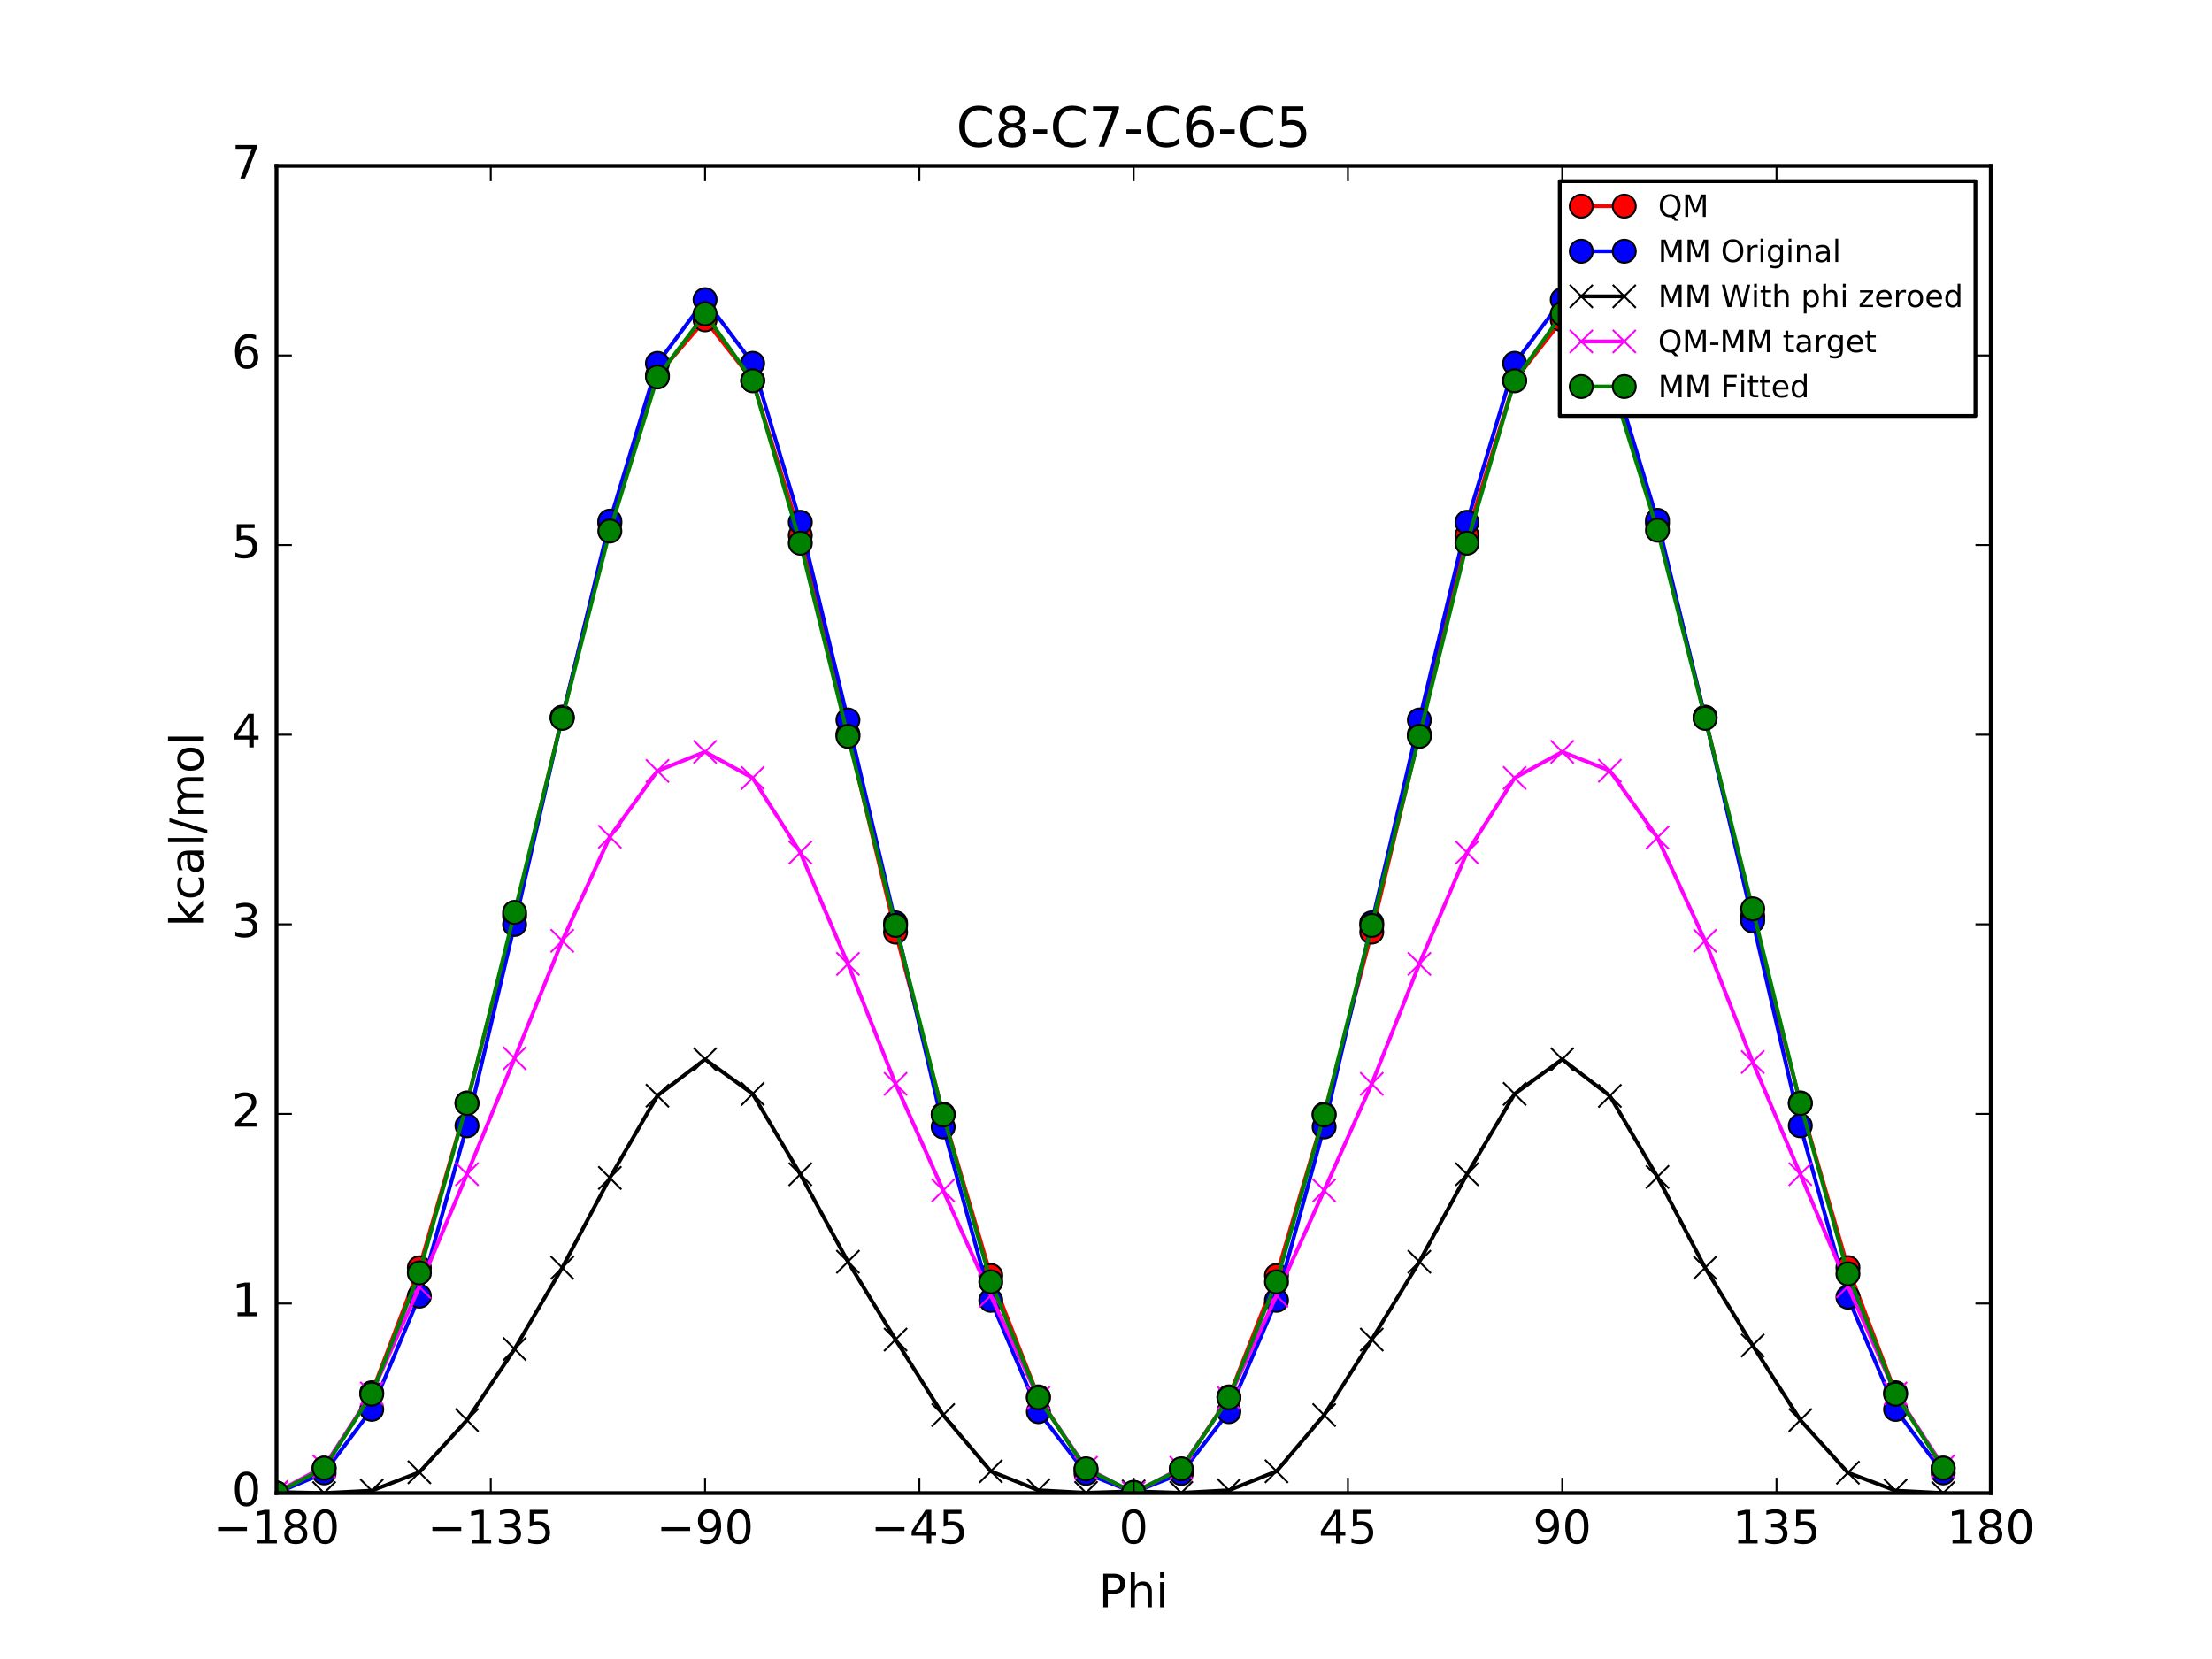 <?xml version="1.0" encoding="utf-8" standalone="no"?>
<!DOCTYPE svg PUBLIC "-//W3C//DTD SVG 1.1//EN"
  "http://www.w3.org/Graphics/SVG/1.1/DTD/svg11.dtd">
<!-- Created with matplotlib (http://matplotlib.org/) -->
<svg height="432pt" version="1.1" viewBox="0 0 576 432" width="576pt" xmlns="http://www.w3.org/2000/svg" xmlns:xlink="http://www.w3.org/1999/xlink">
 <defs>
  <style type="text/css">
*{stroke-linecap:butt;stroke-linejoin:round;stroke-miterlimit:100000;}
  </style>
 </defs>
 <g id="figure_1">
  <g id="patch_1">
   <path d="M 0 432 
L 576 432 
L 576 0 
L 0 0 
z
" style="fill:#ffffff;"/>
  </g>
  <g id="axes_1">
   <g id="patch_2">
    <path d="M 72 388.8 
L 518.4 388.8 
L 518.4 43.2 
L 72 43.2 
z
" style="fill:#ffffff;"/>
   </g>
   <g id="line2d_1">
    <path clip-path="url(#p4f58429d43)" d="M 72 388.796 
L 84.4 382.308 
L 96.8 362.665 
L 109.2 330.13 
L 121.6 287.195 
L 134 238.532 
L 146.4 186.75 
L 158.8 136.267 
L 171.2 97.709 
L 183.6 83.282 
L 196 99.068 
L 208.4 139.419 
L 220.8 191.195 
L 233.2 242.711 
L 245.6 290.12 
L 258 332.141 
L 270.4 363.743 
L 282.8 382.608 
L 295.2 388.8 
L 307.6 382.608 
L 320 363.743 
L 332.4 332.141 
L 344.8 290.12 
L 357.2 242.711 
L 369.6 191.195 
L 382 139.419 
L 394.4 99.068 
L 406.8 83.282 
L 419.2 97.711 
L 431.6 136.242 
L 444 186.75 
L 456.4 238.551 
L 468.8 287.195 
L 481.2 330.084 
L 493.6 362.663 
L 506 382.308 
" style="fill:none;stroke:#ff0000;stroke-linecap:square;"/>
    <defs>
     <path d="M 0 3 
C 0.796 3 1.559 2.684 2.121 2.121 
C 2.684 1.559 3 0.796 3 0 
C 3 -0.796 2.684 -1.559 2.121 -2.121 
C 1.559 -2.684 0.796 -3 0 -3 
C -0.796 -3 -1.559 -2.684 -2.121 -2.121 
C -2.684 -1.559 -3 -0.796 -3 0 
C -3 0.796 -2.684 1.559 -2.121 2.121 
C -1.559 2.684 -0.796 3 0 3 
z
" id="maf9ee5c7f4" style="stroke:#000000;stroke-width:0.5;"/>
    </defs>
    <g clip-path="url(#p4f58429d43)">
     <use style="fill:#ff0000;stroke:#000000;stroke-width:0.5;" x="72" xlink:href="#maf9ee5c7f4" y="388.796"/>
     <use style="fill:#ff0000;stroke:#000000;stroke-width:0.5;" x="84.4" xlink:href="#maf9ee5c7f4" y="382.308"/>
     <use style="fill:#ff0000;stroke:#000000;stroke-width:0.5;" x="96.8" xlink:href="#maf9ee5c7f4" y="362.665"/>
     <use style="fill:#ff0000;stroke:#000000;stroke-width:0.5;" x="109.2" xlink:href="#maf9ee5c7f4" y="330.13"/>
     <use style="fill:#ff0000;stroke:#000000;stroke-width:0.5;" x="121.6" xlink:href="#maf9ee5c7f4" y="287.195"/>
     <use style="fill:#ff0000;stroke:#000000;stroke-width:0.5;" x="134" xlink:href="#maf9ee5c7f4" y="238.532"/>
     <use style="fill:#ff0000;stroke:#000000;stroke-width:0.5;" x="146.4" xlink:href="#maf9ee5c7f4" y="186.75"/>
     <use style="fill:#ff0000;stroke:#000000;stroke-width:0.5;" x="158.8" xlink:href="#maf9ee5c7f4" y="136.267"/>
     <use style="fill:#ff0000;stroke:#000000;stroke-width:0.5;" x="171.2" xlink:href="#maf9ee5c7f4" y="97.709"/>
     <use style="fill:#ff0000;stroke:#000000;stroke-width:0.5;" x="183.6" xlink:href="#maf9ee5c7f4" y="83.282"/>
     <use style="fill:#ff0000;stroke:#000000;stroke-width:0.5;" x="196" xlink:href="#maf9ee5c7f4" y="99.068"/>
     <use style="fill:#ff0000;stroke:#000000;stroke-width:0.5;" x="208.4" xlink:href="#maf9ee5c7f4" y="139.419"/>
     <use style="fill:#ff0000;stroke:#000000;stroke-width:0.5;" x="220.8" xlink:href="#maf9ee5c7f4" y="191.195"/>
     <use style="fill:#ff0000;stroke:#000000;stroke-width:0.5;" x="233.2" xlink:href="#maf9ee5c7f4" y="242.711"/>
     <use style="fill:#ff0000;stroke:#000000;stroke-width:0.5;" x="245.6" xlink:href="#maf9ee5c7f4" y="290.12"/>
     <use style="fill:#ff0000;stroke:#000000;stroke-width:0.5;" x="258" xlink:href="#maf9ee5c7f4" y="332.141"/>
     <use style="fill:#ff0000;stroke:#000000;stroke-width:0.5;" x="270.4" xlink:href="#maf9ee5c7f4" y="363.743"/>
     <use style="fill:#ff0000;stroke:#000000;stroke-width:0.5;" x="282.8" xlink:href="#maf9ee5c7f4" y="382.608"/>
     <use style="fill:#ff0000;stroke:#000000;stroke-width:0.5;" x="295.2" xlink:href="#maf9ee5c7f4" y="388.8"/>
     <use style="fill:#ff0000;stroke:#000000;stroke-width:0.5;" x="307.6" xlink:href="#maf9ee5c7f4" y="382.608"/>
     <use style="fill:#ff0000;stroke:#000000;stroke-width:0.5;" x="320" xlink:href="#maf9ee5c7f4" y="363.743"/>
     <use style="fill:#ff0000;stroke:#000000;stroke-width:0.5;" x="332.4" xlink:href="#maf9ee5c7f4" y="332.141"/>
     <use style="fill:#ff0000;stroke:#000000;stroke-width:0.5;" x="344.8" xlink:href="#maf9ee5c7f4" y="290.12"/>
     <use style="fill:#ff0000;stroke:#000000;stroke-width:0.5;" x="357.2" xlink:href="#maf9ee5c7f4" y="242.711"/>
     <use style="fill:#ff0000;stroke:#000000;stroke-width:0.5;" x="369.6" xlink:href="#maf9ee5c7f4" y="191.195"/>
     <use style="fill:#ff0000;stroke:#000000;stroke-width:0.5;" x="382" xlink:href="#maf9ee5c7f4" y="139.419"/>
     <use style="fill:#ff0000;stroke:#000000;stroke-width:0.5;" x="394.4" xlink:href="#maf9ee5c7f4" y="99.068"/>
     <use style="fill:#ff0000;stroke:#000000;stroke-width:0.5;" x="406.8" xlink:href="#maf9ee5c7f4" y="83.282"/>
     <use style="fill:#ff0000;stroke:#000000;stroke-width:0.5;" x="419.2" xlink:href="#maf9ee5c7f4" y="97.711"/>
     <use style="fill:#ff0000;stroke:#000000;stroke-width:0.5;" x="431.6" xlink:href="#maf9ee5c7f4" y="136.242"/>
     <use style="fill:#ff0000;stroke:#000000;stroke-width:0.5;" x="444" xlink:href="#maf9ee5c7f4" y="186.75"/>
     <use style="fill:#ff0000;stroke:#000000;stroke-width:0.5;" x="456.4" xlink:href="#maf9ee5c7f4" y="238.551"/>
     <use style="fill:#ff0000;stroke:#000000;stroke-width:0.5;" x="468.8" xlink:href="#maf9ee5c7f4" y="287.195"/>
     <use style="fill:#ff0000;stroke:#000000;stroke-width:0.5;" x="481.2" xlink:href="#maf9ee5c7f4" y="330.084"/>
     <use style="fill:#ff0000;stroke:#000000;stroke-width:0.5;" x="493.6" xlink:href="#maf9ee5c7f4" y="362.663"/>
     <use style="fill:#ff0000;stroke:#000000;stroke-width:0.5;" x="506" xlink:href="#maf9ee5c7f4" y="382.308"/>
    </g>
   </g>
   <g id="line2d_2">
    <path clip-path="url(#p4f58429d43)" d="M 72 388.8 
L 84.4 383.546 
L 96.8 366.988 
L 109.2 337.512 
L 121.6 293.142 
L 134 240.726 
L 146.4 186.816 
L 158.8 135.695 
L 171.2 94.625 
L 183.6 78.031 
L 196 94.611 
L 208.4 135.993 
L 220.8 187.49 
L 233.2 240.317 
L 245.6 293.445 
L 258 338.6 
L 270.4 367.593 
L 282.8 383.676 
L 295.2 388.611 
L 307.6 383.676 
L 320 367.594 
L 332.4 338.601 
L 344.8 293.444 
L 357.2 240.317 
L 369.6 187.49 
L 382 135.992 
L 394.4 94.611 
L 406.8 78.031 
L 419.2 94.736 
L 431.6 135.488 
L 444 186.817 
L 456.4 239.803 
L 468.8 293.143 
L 481.2 337.775 
L 493.6 367.006 
L 506 383.547 
" style="fill:none;stroke:#0000ff;stroke-linecap:square;"/>
    <defs>
     <path d="M 0 3 
C 0.796 3 1.559 2.684 2.121 2.121 
C 2.684 1.559 3 0.796 3 0 
C 3 -0.796 2.684 -1.559 2.121 -2.121 
C 1.559 -2.684 0.796 -3 0 -3 
C -0.796 -3 -1.559 -2.684 -2.121 -2.121 
C -2.684 -1.559 -3 -0.796 -3 0 
C -3 0.796 -2.684 1.559 -2.121 2.121 
C -1.559 2.684 -0.796 3 0 3 
z
" id="m5af848d699" style="stroke:#000000;stroke-width:0.5;"/>
    </defs>
    <g clip-path="url(#p4f58429d43)">
     <use style="fill:#0000ff;stroke:#000000;stroke-width:0.5;" x="72" xlink:href="#m5af848d699" y="388.8"/>
     <use style="fill:#0000ff;stroke:#000000;stroke-width:0.5;" x="84.4" xlink:href="#m5af848d699" y="383.546"/>
     <use style="fill:#0000ff;stroke:#000000;stroke-width:0.5;" x="96.8" xlink:href="#m5af848d699" y="366.988"/>
     <use style="fill:#0000ff;stroke:#000000;stroke-width:0.5;" x="109.2" xlink:href="#m5af848d699" y="337.512"/>
     <use style="fill:#0000ff;stroke:#000000;stroke-width:0.5;" x="121.6" xlink:href="#m5af848d699" y="293.142"/>
     <use style="fill:#0000ff;stroke:#000000;stroke-width:0.5;" x="134" xlink:href="#m5af848d699" y="240.726"/>
     <use style="fill:#0000ff;stroke:#000000;stroke-width:0.5;" x="146.4" xlink:href="#m5af848d699" y="186.816"/>
     <use style="fill:#0000ff;stroke:#000000;stroke-width:0.5;" x="158.8" xlink:href="#m5af848d699" y="135.695"/>
     <use style="fill:#0000ff;stroke:#000000;stroke-width:0.5;" x="171.2" xlink:href="#m5af848d699" y="94.625"/>
     <use style="fill:#0000ff;stroke:#000000;stroke-width:0.5;" x="183.6" xlink:href="#m5af848d699" y="78.031"/>
     <use style="fill:#0000ff;stroke:#000000;stroke-width:0.5;" x="196" xlink:href="#m5af848d699" y="94.611"/>
     <use style="fill:#0000ff;stroke:#000000;stroke-width:0.5;" x="208.4" xlink:href="#m5af848d699" y="135.993"/>
     <use style="fill:#0000ff;stroke:#000000;stroke-width:0.5;" x="220.8" xlink:href="#m5af848d699" y="187.49"/>
     <use style="fill:#0000ff;stroke:#000000;stroke-width:0.5;" x="233.2" xlink:href="#m5af848d699" y="240.317"/>
     <use style="fill:#0000ff;stroke:#000000;stroke-width:0.5;" x="245.6" xlink:href="#m5af848d699" y="293.445"/>
     <use style="fill:#0000ff;stroke:#000000;stroke-width:0.5;" x="258" xlink:href="#m5af848d699" y="338.6"/>
     <use style="fill:#0000ff;stroke:#000000;stroke-width:0.5;" x="270.4" xlink:href="#m5af848d699" y="367.593"/>
     <use style="fill:#0000ff;stroke:#000000;stroke-width:0.5;" x="282.8" xlink:href="#m5af848d699" y="383.676"/>
     <use style="fill:#0000ff;stroke:#000000;stroke-width:0.5;" x="295.2" xlink:href="#m5af848d699" y="388.611"/>
     <use style="fill:#0000ff;stroke:#000000;stroke-width:0.5;" x="307.6" xlink:href="#m5af848d699" y="383.676"/>
     <use style="fill:#0000ff;stroke:#000000;stroke-width:0.5;" x="320" xlink:href="#m5af848d699" y="367.594"/>
     <use style="fill:#0000ff;stroke:#000000;stroke-width:0.5;" x="332.4" xlink:href="#m5af848d699" y="338.601"/>
     <use style="fill:#0000ff;stroke:#000000;stroke-width:0.5;" x="344.8" xlink:href="#m5af848d699" y="293.444"/>
     <use style="fill:#0000ff;stroke:#000000;stroke-width:0.5;" x="357.2" xlink:href="#m5af848d699" y="240.317"/>
     <use style="fill:#0000ff;stroke:#000000;stroke-width:0.5;" x="369.6" xlink:href="#m5af848d699" y="187.49"/>
     <use style="fill:#0000ff;stroke:#000000;stroke-width:0.5;" x="382" xlink:href="#m5af848d699" y="135.992"/>
     <use style="fill:#0000ff;stroke:#000000;stroke-width:0.5;" x="394.4" xlink:href="#m5af848d699" y="94.611"/>
     <use style="fill:#0000ff;stroke:#000000;stroke-width:0.5;" x="406.8" xlink:href="#m5af848d699" y="78.031"/>
     <use style="fill:#0000ff;stroke:#000000;stroke-width:0.5;" x="419.2" xlink:href="#m5af848d699" y="94.736"/>
     <use style="fill:#0000ff;stroke:#000000;stroke-width:0.5;" x="431.6" xlink:href="#m5af848d699" y="135.488"/>
     <use style="fill:#0000ff;stroke:#000000;stroke-width:0.5;" x="444" xlink:href="#m5af848d699" y="186.817"/>
     <use style="fill:#0000ff;stroke:#000000;stroke-width:0.5;" x="456.4" xlink:href="#m5af848d699" y="239.803"/>
     <use style="fill:#0000ff;stroke:#000000;stroke-width:0.5;" x="468.8" xlink:href="#m5af848d699" y="293.143"/>
     <use style="fill:#0000ff;stroke:#000000;stroke-width:0.5;" x="481.2" xlink:href="#m5af848d699" y="337.775"/>
     <use style="fill:#0000ff;stroke:#000000;stroke-width:0.5;" x="493.6" xlink:href="#m5af848d699" y="367.006"/>
     <use style="fill:#0000ff;stroke:#000000;stroke-width:0.5;" x="506" xlink:href="#m5af848d699" y="383.547"/>
    </g>
   </g>
   <g id="line2d_3">
    <path clip-path="url(#p4f58429d43)" d="M 72 388.534 
L 84.4 388.8 
L 96.8 388.166 
L 109.2 383.377 
L 121.6 369.79 
L 134 351.287 
L 146.4 330.121 
L 158.8 306.725 
L 171.2 285.314 
L 183.6 275.842 
L 196 284.846 
L 208.4 305.773 
L 220.8 328.553 
L 233.2 348.821 
L 245.6 368.484 
L 258 383.116 
L 270.4 388.067 
L 282.8 388.736 
L 295.2 388.349 
L 307.6 388.737 
L 320 388.068 
L 332.4 383.117 
L 344.8 368.483 
L 357.2 348.821 
L 369.6 328.553 
L 382 305.772 
L 394.4 284.846 
L 406.8 275.841 
L 419.2 285.371 
L 431.6 306.479 
L 444 330.122 
L 456.4 350.352 
L 468.8 369.79 
L 481.2 383.486 
L 493.6 388.16 
L 506 388.8 
" style="fill:none;stroke:#000000;stroke-linecap:square;"/>
    <defs>
     <path d="M -3 3 
L 3 -3 
M -3 -3 
L 3 3 
" id="m383bb7f72b" style="stroke:#000000;stroke-width:0.5;"/>
    </defs>
    <g clip-path="url(#p4f58429d43)">
     <use style="stroke:#000000;stroke-width:0.5;" x="72" xlink:href="#m383bb7f72b" y="388.534"/>
     <use style="stroke:#000000;stroke-width:0.5;" x="84.4" xlink:href="#m383bb7f72b" y="388.8"/>
     <use style="stroke:#000000;stroke-width:0.5;" x="96.8" xlink:href="#m383bb7f72b" y="388.166"/>
     <use style="stroke:#000000;stroke-width:0.5;" x="109.2" xlink:href="#m383bb7f72b" y="383.377"/>
     <use style="stroke:#000000;stroke-width:0.5;" x="121.6" xlink:href="#m383bb7f72b" y="369.79"/>
     <use style="stroke:#000000;stroke-width:0.5;" x="134" xlink:href="#m383bb7f72b" y="351.287"/>
     <use style="stroke:#000000;stroke-width:0.5;" x="146.4" xlink:href="#m383bb7f72b" y="330.121"/>
     <use style="stroke:#000000;stroke-width:0.5;" x="158.8" xlink:href="#m383bb7f72b" y="306.725"/>
     <use style="stroke:#000000;stroke-width:0.5;" x="171.2" xlink:href="#m383bb7f72b" y="285.314"/>
     <use style="stroke:#000000;stroke-width:0.5;" x="183.6" xlink:href="#m383bb7f72b" y="275.842"/>
     <use style="stroke:#000000;stroke-width:0.5;" x="196" xlink:href="#m383bb7f72b" y="284.846"/>
     <use style="stroke:#000000;stroke-width:0.5;" x="208.4" xlink:href="#m383bb7f72b" y="305.773"/>
     <use style="stroke:#000000;stroke-width:0.5;" x="220.8" xlink:href="#m383bb7f72b" y="328.553"/>
     <use style="stroke:#000000;stroke-width:0.5;" x="233.2" xlink:href="#m383bb7f72b" y="348.821"/>
     <use style="stroke:#000000;stroke-width:0.5;" x="245.6" xlink:href="#m383bb7f72b" y="368.484"/>
     <use style="stroke:#000000;stroke-width:0.5;" x="258" xlink:href="#m383bb7f72b" y="383.116"/>
     <use style="stroke:#000000;stroke-width:0.5;" x="270.4" xlink:href="#m383bb7f72b" y="388.067"/>
     <use style="stroke:#000000;stroke-width:0.5;" x="282.8" xlink:href="#m383bb7f72b" y="388.736"/>
     <use style="stroke:#000000;stroke-width:0.5;" x="295.2" xlink:href="#m383bb7f72b" y="388.349"/>
     <use style="stroke:#000000;stroke-width:0.5;" x="307.6" xlink:href="#m383bb7f72b" y="388.737"/>
     <use style="stroke:#000000;stroke-width:0.5;" x="320" xlink:href="#m383bb7f72b" y="388.068"/>
     <use style="stroke:#000000;stroke-width:0.5;" x="332.4" xlink:href="#m383bb7f72b" y="383.117"/>
     <use style="stroke:#000000;stroke-width:0.5;" x="344.8" xlink:href="#m383bb7f72b" y="368.483"/>
     <use style="stroke:#000000;stroke-width:0.5;" x="357.2" xlink:href="#m383bb7f72b" y="348.821"/>
     <use style="stroke:#000000;stroke-width:0.5;" x="369.6" xlink:href="#m383bb7f72b" y="328.553"/>
     <use style="stroke:#000000;stroke-width:0.5;" x="382" xlink:href="#m383bb7f72b" y="305.772"/>
     <use style="stroke:#000000;stroke-width:0.5;" x="394.4" xlink:href="#m383bb7f72b" y="284.846"/>
     <use style="stroke:#000000;stroke-width:0.5;" x="406.8" xlink:href="#m383bb7f72b" y="275.841"/>
     <use style="stroke:#000000;stroke-width:0.5;" x="419.2" xlink:href="#m383bb7f72b" y="285.371"/>
     <use style="stroke:#000000;stroke-width:0.5;" x="431.6" xlink:href="#m383bb7f72b" y="306.479"/>
     <use style="stroke:#000000;stroke-width:0.5;" x="444" xlink:href="#m383bb7f72b" y="330.122"/>
     <use style="stroke:#000000;stroke-width:0.5;" x="456.4" xlink:href="#m383bb7f72b" y="350.352"/>
     <use style="stroke:#000000;stroke-width:0.5;" x="468.8" xlink:href="#m383bb7f72b" y="369.79"/>
     <use style="stroke:#000000;stroke-width:0.5;" x="481.2" xlink:href="#m383bb7f72b" y="383.486"/>
     <use style="stroke:#000000;stroke-width:0.5;" x="493.6" xlink:href="#m383bb7f72b" y="388.16"/>
     <use style="stroke:#000000;stroke-width:0.5;" x="506" xlink:href="#m383bb7f72b" y="388.8"/>
    </g>
   </g>
   <g id="line2d_4">
    <path clip-path="url(#p4f58429d43)" d="M 72 388.611 
L 84.4 381.857 
L 96.8 362.848 
L 109.2 335.103 
L 121.6 305.755 
L 134 275.595 
L 146.4 244.978 
L 158.8 217.892 
L 171.2 200.744 
L 183.6 195.79 
L 196 202.572 
L 208.4 221.995 
L 220.8 250.991 
L 233.2 282.24 
L 245.6 309.985 
L 258 337.374 
L 270.4 364.025 
L 282.8 382.221 
L 295.2 388.8 
L 307.6 382.221 
L 320 364.025 
L 332.4 337.373 
L 344.8 309.986 
L 357.2 282.24 
L 369.6 250.991 
L 382 221.996 
L 394.4 202.571 
L 406.8 195.791 
L 419.2 200.689 
L 431.6 218.112 
L 444 244.977 
L 456.4 276.548 
L 468.8 305.755 
L 481.2 334.948 
L 493.6 362.852 
L 506 381.857 
" style="fill:none;stroke:#ff00ff;stroke-linecap:square;"/>
    <defs>
     <path d="M -3 3 
L 3 -3 
M -3 -3 
L 3 3 
" id="ma2139c5410" style="stroke:#ff00ff;stroke-width:0.5;"/>
    </defs>
    <g clip-path="url(#p4f58429d43)">
     <use style="fill:#ff00ff;stroke:#ff00ff;stroke-width:0.5;" x="72" xlink:href="#ma2139c5410" y="388.611"/>
     <use style="fill:#ff00ff;stroke:#ff00ff;stroke-width:0.5;" x="84.4" xlink:href="#ma2139c5410" y="381.857"/>
     <use style="fill:#ff00ff;stroke:#ff00ff;stroke-width:0.5;" x="96.8" xlink:href="#ma2139c5410" y="362.848"/>
     <use style="fill:#ff00ff;stroke:#ff00ff;stroke-width:0.5;" x="109.2" xlink:href="#ma2139c5410" y="335.103"/>
     <use style="fill:#ff00ff;stroke:#ff00ff;stroke-width:0.5;" x="121.6" xlink:href="#ma2139c5410" y="305.755"/>
     <use style="fill:#ff00ff;stroke:#ff00ff;stroke-width:0.5;" x="134" xlink:href="#ma2139c5410" y="275.595"/>
     <use style="fill:#ff00ff;stroke:#ff00ff;stroke-width:0.5;" x="146.4" xlink:href="#ma2139c5410" y="244.978"/>
     <use style="fill:#ff00ff;stroke:#ff00ff;stroke-width:0.5;" x="158.8" xlink:href="#ma2139c5410" y="217.892"/>
     <use style="fill:#ff00ff;stroke:#ff00ff;stroke-width:0.5;" x="171.2" xlink:href="#ma2139c5410" y="200.744"/>
     <use style="fill:#ff00ff;stroke:#ff00ff;stroke-width:0.5;" x="183.6" xlink:href="#ma2139c5410" y="195.79"/>
     <use style="fill:#ff00ff;stroke:#ff00ff;stroke-width:0.5;" x="196" xlink:href="#ma2139c5410" y="202.572"/>
     <use style="fill:#ff00ff;stroke:#ff00ff;stroke-width:0.5;" x="208.4" xlink:href="#ma2139c5410" y="221.995"/>
     <use style="fill:#ff00ff;stroke:#ff00ff;stroke-width:0.5;" x="220.8" xlink:href="#ma2139c5410" y="250.991"/>
     <use style="fill:#ff00ff;stroke:#ff00ff;stroke-width:0.5;" x="233.2" xlink:href="#ma2139c5410" y="282.24"/>
     <use style="fill:#ff00ff;stroke:#ff00ff;stroke-width:0.5;" x="245.6" xlink:href="#ma2139c5410" y="309.985"/>
     <use style="fill:#ff00ff;stroke:#ff00ff;stroke-width:0.5;" x="258" xlink:href="#ma2139c5410" y="337.374"/>
     <use style="fill:#ff00ff;stroke:#ff00ff;stroke-width:0.5;" x="270.4" xlink:href="#ma2139c5410" y="364.025"/>
     <use style="fill:#ff00ff;stroke:#ff00ff;stroke-width:0.5;" x="282.8" xlink:href="#ma2139c5410" y="382.221"/>
     <use style="fill:#ff00ff;stroke:#ff00ff;stroke-width:0.5;" x="295.2" xlink:href="#ma2139c5410" y="388.8"/>
     <use style="fill:#ff00ff;stroke:#ff00ff;stroke-width:0.5;" x="307.6" xlink:href="#ma2139c5410" y="382.221"/>
     <use style="fill:#ff00ff;stroke:#ff00ff;stroke-width:0.5;" x="320" xlink:href="#ma2139c5410" y="364.025"/>
     <use style="fill:#ff00ff;stroke:#ff00ff;stroke-width:0.5;" x="332.4" xlink:href="#ma2139c5410" y="337.373"/>
     <use style="fill:#ff00ff;stroke:#ff00ff;stroke-width:0.5;" x="344.8" xlink:href="#ma2139c5410" y="309.986"/>
     <use style="fill:#ff00ff;stroke:#ff00ff;stroke-width:0.5;" x="357.2" xlink:href="#ma2139c5410" y="282.24"/>
     <use style="fill:#ff00ff;stroke:#ff00ff;stroke-width:0.5;" x="369.6" xlink:href="#ma2139c5410" y="250.991"/>
     <use style="fill:#ff00ff;stroke:#ff00ff;stroke-width:0.5;" x="382" xlink:href="#ma2139c5410" y="221.996"/>
     <use style="fill:#ff00ff;stroke:#ff00ff;stroke-width:0.5;" x="394.4" xlink:href="#ma2139c5410" y="202.571"/>
     <use style="fill:#ff00ff;stroke:#ff00ff;stroke-width:0.5;" x="406.8" xlink:href="#ma2139c5410" y="195.791"/>
     <use style="fill:#ff00ff;stroke:#ff00ff;stroke-width:0.5;" x="419.2" xlink:href="#ma2139c5410" y="200.689"/>
     <use style="fill:#ff00ff;stroke:#ff00ff;stroke-width:0.5;" x="431.6" xlink:href="#ma2139c5410" y="218.112"/>
     <use style="fill:#ff00ff;stroke:#ff00ff;stroke-width:0.5;" x="444" xlink:href="#ma2139c5410" y="244.977"/>
     <use style="fill:#ff00ff;stroke:#ff00ff;stroke-width:0.5;" x="456.4" xlink:href="#ma2139c5410" y="276.548"/>
     <use style="fill:#ff00ff;stroke:#ff00ff;stroke-width:0.5;" x="468.8" xlink:href="#ma2139c5410" y="305.755"/>
     <use style="fill:#ff00ff;stroke:#ff00ff;stroke-width:0.5;" x="481.2" xlink:href="#ma2139c5410" y="334.948"/>
     <use style="fill:#ff00ff;stroke:#ff00ff;stroke-width:0.5;" x="493.6" xlink:href="#ma2139c5410" y="362.852"/>
     <use style="fill:#ff00ff;stroke:#ff00ff;stroke-width:0.5;" x="506" xlink:href="#ma2139c5410" y="381.857"/>
    </g>
   </g>
   <g id="line2d_5">
    <path clip-path="url(#p4f58429d43)" d="M 72 388.8 
L 84.4 382.311 
L 96.8 363.02 
L 109.2 331.465 
L 121.6 287.33 
L 134 237.574 
L 146.4 187.055 
L 158.8 138.292 
L 171.2 98.161 
L 183.6 81.718 
L 196 99.155 
L 208.4 141.446 
L 220.8 191.745 
L 233.2 240.985 
L 245.6 290.313 
L 258 333.794 
L 270.4 363.965 
L 282.8 382.477 
L 295.2 388.615 
L 307.6 382.478 
L 320 363.965 
L 332.4 333.795 
L 344.8 290.312 
L 357.2 240.986 
L 369.6 191.744 
L 382 141.446 
L 394.4 99.156 
L 406.8 81.717 
L 419.2 98.254 
L 431.6 138.068 
L 444 187.056 
L 456.4 236.649 
L 468.8 287.331 
L 481.2 331.705 
L 493.6 363.04 
L 506 382.311 
" style="fill:none;stroke:#008000;stroke-linecap:square;"/>
    <defs>
     <path d="M 0 3 
C 0.796 3 1.559 2.684 2.121 2.121 
C 2.684 1.559 3 0.796 3 0 
C 3 -0.796 2.684 -1.559 2.121 -2.121 
C 1.559 -2.684 0.796 -3 0 -3 
C -0.796 -3 -1.559 -2.684 -2.121 -2.121 
C -2.684 -1.559 -3 -0.796 -3 0 
C -3 0.796 -2.684 1.559 -2.121 2.121 
C -1.559 2.684 -0.796 3 0 3 
z
" id="m0bf90dbb60" style="stroke:#000000;stroke-width:0.5;"/>
    </defs>
    <g clip-path="url(#p4f58429d43)">
     <use style="fill:#008000;stroke:#000000;stroke-width:0.5;" x="72" xlink:href="#m0bf90dbb60" y="388.8"/>
     <use style="fill:#008000;stroke:#000000;stroke-width:0.5;" x="84.4" xlink:href="#m0bf90dbb60" y="382.311"/>
     <use style="fill:#008000;stroke:#000000;stroke-width:0.5;" x="96.8" xlink:href="#m0bf90dbb60" y="363.02"/>
     <use style="fill:#008000;stroke:#000000;stroke-width:0.5;" x="109.2" xlink:href="#m0bf90dbb60" y="331.465"/>
     <use style="fill:#008000;stroke:#000000;stroke-width:0.5;" x="121.6" xlink:href="#m0bf90dbb60" y="287.33"/>
     <use style="fill:#008000;stroke:#000000;stroke-width:0.5;" x="134" xlink:href="#m0bf90dbb60" y="237.574"/>
     <use style="fill:#008000;stroke:#000000;stroke-width:0.5;" x="146.4" xlink:href="#m0bf90dbb60" y="187.055"/>
     <use style="fill:#008000;stroke:#000000;stroke-width:0.5;" x="158.8" xlink:href="#m0bf90dbb60" y="138.292"/>
     <use style="fill:#008000;stroke:#000000;stroke-width:0.5;" x="171.2" xlink:href="#m0bf90dbb60" y="98.161"/>
     <use style="fill:#008000;stroke:#000000;stroke-width:0.5;" x="183.6" xlink:href="#m0bf90dbb60" y="81.718"/>
     <use style="fill:#008000;stroke:#000000;stroke-width:0.5;" x="196" xlink:href="#m0bf90dbb60" y="99.155"/>
     <use style="fill:#008000;stroke:#000000;stroke-width:0.5;" x="208.4" xlink:href="#m0bf90dbb60" y="141.446"/>
     <use style="fill:#008000;stroke:#000000;stroke-width:0.5;" x="220.8" xlink:href="#m0bf90dbb60" y="191.745"/>
     <use style="fill:#008000;stroke:#000000;stroke-width:0.5;" x="233.2" xlink:href="#m0bf90dbb60" y="240.985"/>
     <use style="fill:#008000;stroke:#000000;stroke-width:0.5;" x="245.6" xlink:href="#m0bf90dbb60" y="290.313"/>
     <use style="fill:#008000;stroke:#000000;stroke-width:0.5;" x="258" xlink:href="#m0bf90dbb60" y="333.794"/>
     <use style="fill:#008000;stroke:#000000;stroke-width:0.5;" x="270.4" xlink:href="#m0bf90dbb60" y="363.965"/>
     <use style="fill:#008000;stroke:#000000;stroke-width:0.5;" x="282.8" xlink:href="#m0bf90dbb60" y="382.477"/>
     <use style="fill:#008000;stroke:#000000;stroke-width:0.5;" x="295.2" xlink:href="#m0bf90dbb60" y="388.615"/>
     <use style="fill:#008000;stroke:#000000;stroke-width:0.5;" x="307.6" xlink:href="#m0bf90dbb60" y="382.478"/>
     <use style="fill:#008000;stroke:#000000;stroke-width:0.5;" x="320" xlink:href="#m0bf90dbb60" y="363.965"/>
     <use style="fill:#008000;stroke:#000000;stroke-width:0.5;" x="332.4" xlink:href="#m0bf90dbb60" y="333.795"/>
     <use style="fill:#008000;stroke:#000000;stroke-width:0.5;" x="344.8" xlink:href="#m0bf90dbb60" y="290.312"/>
     <use style="fill:#008000;stroke:#000000;stroke-width:0.5;" x="357.2" xlink:href="#m0bf90dbb60" y="240.986"/>
     <use style="fill:#008000;stroke:#000000;stroke-width:0.5;" x="369.6" xlink:href="#m0bf90dbb60" y="191.744"/>
     <use style="fill:#008000;stroke:#000000;stroke-width:0.5;" x="382" xlink:href="#m0bf90dbb60" y="141.446"/>
     <use style="fill:#008000;stroke:#000000;stroke-width:0.5;" x="394.4" xlink:href="#m0bf90dbb60" y="99.156"/>
     <use style="fill:#008000;stroke:#000000;stroke-width:0.5;" x="406.8" xlink:href="#m0bf90dbb60" y="81.717"/>
     <use style="fill:#008000;stroke:#000000;stroke-width:0.5;" x="419.2" xlink:href="#m0bf90dbb60" y="98.254"/>
     <use style="fill:#008000;stroke:#000000;stroke-width:0.5;" x="431.6" xlink:href="#m0bf90dbb60" y="138.068"/>
     <use style="fill:#008000;stroke:#000000;stroke-width:0.5;" x="444" xlink:href="#m0bf90dbb60" y="187.056"/>
     <use style="fill:#008000;stroke:#000000;stroke-width:0.5;" x="456.4" xlink:href="#m0bf90dbb60" y="236.649"/>
     <use style="fill:#008000;stroke:#000000;stroke-width:0.5;" x="468.8" xlink:href="#m0bf90dbb60" y="287.331"/>
     <use style="fill:#008000;stroke:#000000;stroke-width:0.5;" x="481.2" xlink:href="#m0bf90dbb60" y="331.705"/>
     <use style="fill:#008000;stroke:#000000;stroke-width:0.5;" x="493.6" xlink:href="#m0bf90dbb60" y="363.04"/>
     <use style="fill:#008000;stroke:#000000;stroke-width:0.5;" x="506" xlink:href="#m0bf90dbb60" y="382.311"/>
    </g>
   </g>
   <g id="patch_3">
    <path d="M 72 388.8 
L 72 43.2 
" style="fill:none;stroke:#000000;stroke-linecap:square;stroke-linejoin:miter;"/>
   </g>
   <g id="patch_4">
    <path d="M 518.4 388.8 
L 518.4 43.2 
" style="fill:none;stroke:#000000;stroke-linecap:square;stroke-linejoin:miter;"/>
   </g>
   <g id="patch_5">
    <path d="M 72 388.8 
L 518.4 388.8 
" style="fill:none;stroke:#000000;stroke-linecap:square;stroke-linejoin:miter;"/>
   </g>
   <g id="patch_6">
    <path d="M 72 43.2 
L 518.4 43.2 
" style="fill:none;stroke:#000000;stroke-linecap:square;stroke-linejoin:miter;"/>
   </g>
   <g id="matplotlib.axis_1">
    <g id="xtick_1">
     <g id="line2d_6">
      <defs>
       <path d="M 0 0 
L 0 -4 
" id="m0af04017f4" style="stroke:#000000;stroke-width:0.5;"/>
      </defs>
      <g>
       <use style="stroke:#000000;stroke-width:0.5;" x="72.0" xlink:href="#m0af04017f4" y="388.8"/>
      </g>
     </g>
     <g id="line2d_7">
      <defs>
       <path d="M 0 0 
L 0 4 
" id="m290d088328" style="stroke:#000000;stroke-width:0.5;"/>
      </defs>
      <g>
       <use style="stroke:#000000;stroke-width:0.5;" x="72.0" xlink:href="#m290d088328" y="43.2"/>
      </g>
     </g>
     <g id="text_1">
      <!-- −180 -->
      <defs>
       <path d="M 12.406 8.297 
L 28.516 8.297 
L 28.516 63.922 
L 10.984 60.406 
L 10.984 69.391 
L 28.422 72.906 
L 38.281 72.906 
L 38.281 8.297 
L 54.391 8.297 
L 54.391 0 
L 12.406 0 
z
" id="BitstreamVeraSans-Roman-31"/>
       <path d="M 31.781 34.625 
Q 24.75 34.625 20.719 30.859 
Q 16.703 27.094 16.703 20.516 
Q 16.703 13.922 20.719 10.156 
Q 24.75 6.391 31.781 6.391 
Q 38.812 6.391 42.859 10.172 
Q 46.922 13.969 46.922 20.516 
Q 46.922 27.094 42.891 30.859 
Q 38.875 34.625 31.781 34.625 
M 21.922 38.812 
Q 15.578 40.375 12.031 44.719 
Q 8.5 49.078 8.5 55.328 
Q 8.5 64.062 14.719 69.141 
Q 20.953 74.219 31.781 74.219 
Q 42.672 74.219 48.875 69.141 
Q 55.078 64.062 55.078 55.328 
Q 55.078 49.078 51.531 44.719 
Q 48 40.375 41.703 38.812 
Q 48.828 37.156 52.797 32.312 
Q 56.781 27.484 56.781 20.516 
Q 56.781 9.906 50.312 4.234 
Q 43.844 -1.422 31.781 -1.422 
Q 19.734 -1.422 13.25 4.234 
Q 6.781 9.906 6.781 20.516 
Q 6.781 27.484 10.781 32.312 
Q 14.797 37.156 21.922 38.812 
M 18.312 54.391 
Q 18.312 48.734 21.844 45.562 
Q 25.391 42.391 31.781 42.391 
Q 38.141 42.391 41.719 45.562 
Q 45.312 48.734 45.312 54.391 
Q 45.312 60.062 41.719 63.234 
Q 38.141 66.406 31.781 66.406 
Q 25.391 66.406 21.844 63.234 
Q 18.312 60.062 18.312 54.391 
" id="BitstreamVeraSans-Roman-38"/>
       <path d="M 10.594 35.5 
L 73.188 35.5 
L 73.188 27.203 
L 10.594 27.203 
z
" id="BitstreamVeraSans-Roman-2212"/>
       <path d="M 31.781 66.406 
Q 24.172 66.406 20.328 58.906 
Q 16.5 51.422 16.5 36.375 
Q 16.5 21.391 20.328 13.891 
Q 24.172 6.391 31.781 6.391 
Q 39.453 6.391 43.281 13.891 
Q 47.125 21.391 47.125 36.375 
Q 47.125 51.422 43.281 58.906 
Q 39.453 66.406 31.781 66.406 
M 31.781 74.219 
Q 44.047 74.219 50.516 64.516 
Q 56.984 54.828 56.984 36.375 
Q 56.984 17.969 50.516 8.266 
Q 44.047 -1.422 31.781 -1.422 
Q 19.531 -1.422 13.062 8.266 
Q 6.594 17.969 6.594 36.375 
Q 6.594 54.828 13.062 64.516 
Q 19.531 74.219 31.781 74.219 
" id="BitstreamVeraSans-Roman-30"/>
      </defs>
      <g transform="translate(55.52 401.918)scale(0.12 -0.12)">
       <use xlink:href="#BitstreamVeraSans-Roman-2212"/>
       <use x="83.789" xlink:href="#BitstreamVeraSans-Roman-31"/>
       <use x="147.412" xlink:href="#BitstreamVeraSans-Roman-38"/>
       <use x="211.035" xlink:href="#BitstreamVeraSans-Roman-30"/>
      </g>
     </g>
    </g>
    <g id="xtick_2">
     <g id="line2d_8">
      <g>
       <use style="stroke:#000000;stroke-width:0.5;" x="127.8" xlink:href="#m0af04017f4" y="388.8"/>
      </g>
     </g>
     <g id="line2d_9">
      <g>
       <use style="stroke:#000000;stroke-width:0.5;" x="127.8" xlink:href="#m290d088328" y="43.2"/>
      </g>
     </g>
     <g id="text_2">
      <!-- −135 -->
      <defs>
       <path d="M 10.797 72.906 
L 49.516 72.906 
L 49.516 64.594 
L 19.828 64.594 
L 19.828 46.734 
Q 21.969 47.469 24.109 47.828 
Q 26.266 48.188 28.422 48.188 
Q 40.625 48.188 47.75 41.5 
Q 54.891 34.812 54.891 23.391 
Q 54.891 11.625 47.562 5.094 
Q 40.234 -1.422 26.906 -1.422 
Q 22.312 -1.422 17.547 -0.641 
Q 12.797 0.141 7.719 1.703 
L 7.719 11.625 
Q 12.109 9.234 16.797 8.062 
Q 21.484 6.891 26.703 6.891 
Q 35.156 6.891 40.078 11.328 
Q 45.016 15.766 45.016 23.391 
Q 45.016 31 40.078 35.438 
Q 35.156 39.891 26.703 39.891 
Q 22.75 39.891 18.812 39.016 
Q 14.891 38.141 10.797 36.281 
z
" id="BitstreamVeraSans-Roman-35"/>
       <path d="M 40.578 39.312 
Q 47.656 37.797 51.625 33 
Q 55.609 28.219 55.609 21.188 
Q 55.609 10.406 48.188 4.484 
Q 40.766 -1.422 27.094 -1.422 
Q 22.516 -1.422 17.656 -0.516 
Q 12.797 0.391 7.625 2.203 
L 7.625 11.719 
Q 11.719 9.328 16.594 8.109 
Q 21.484 6.891 26.812 6.891 
Q 36.078 6.891 40.938 10.547 
Q 45.797 14.203 45.797 21.188 
Q 45.797 27.641 41.281 31.266 
Q 36.766 34.906 28.719 34.906 
L 20.219 34.906 
L 20.219 43.016 
L 29.109 43.016 
Q 36.375 43.016 40.234 45.922 
Q 44.094 48.828 44.094 54.297 
Q 44.094 59.906 40.109 62.906 
Q 36.141 65.922 28.719 65.922 
Q 24.656 65.922 20.016 65.031 
Q 15.375 64.156 9.812 62.312 
L 9.812 71.094 
Q 15.438 72.656 20.344 73.438 
Q 25.25 74.219 29.594 74.219 
Q 40.828 74.219 47.359 69.109 
Q 53.906 64.016 53.906 55.328 
Q 53.906 49.266 50.438 45.094 
Q 46.969 40.922 40.578 39.312 
" id="BitstreamVeraSans-Roman-33"/>
      </defs>
      <g transform="translate(111.32 401.918)scale(0.12 -0.12)">
       <use xlink:href="#BitstreamVeraSans-Roman-2212"/>
       <use x="83.789" xlink:href="#BitstreamVeraSans-Roman-31"/>
       <use x="147.412" xlink:href="#BitstreamVeraSans-Roman-33"/>
       <use x="211.035" xlink:href="#BitstreamVeraSans-Roman-35"/>
      </g>
     </g>
    </g>
    <g id="xtick_3">
     <g id="line2d_10">
      <g>
       <use style="stroke:#000000;stroke-width:0.5;" x="183.6" xlink:href="#m0af04017f4" y="388.8"/>
      </g>
     </g>
     <g id="line2d_11">
      <g>
       <use style="stroke:#000000;stroke-width:0.5;" x="183.6" xlink:href="#m290d088328" y="43.2"/>
      </g>
     </g>
     <g id="text_3">
      <!-- −90 -->
      <defs>
       <path d="M 10.984 1.516 
L 10.984 10.5 
Q 14.703 8.734 18.5 7.812 
Q 22.312 6.891 25.984 6.891 
Q 35.75 6.891 40.891 13.453 
Q 46.047 20.016 46.781 33.406 
Q 43.953 29.203 39.594 26.953 
Q 35.25 24.703 29.984 24.703 
Q 19.047 24.703 12.672 31.312 
Q 6.297 37.938 6.297 49.422 
Q 6.297 60.641 12.938 67.422 
Q 19.578 74.219 30.609 74.219 
Q 43.266 74.219 49.922 64.516 
Q 56.594 54.828 56.594 36.375 
Q 56.594 19.141 48.406 8.859 
Q 40.234 -1.422 26.422 -1.422 
Q 22.703 -1.422 18.891 -0.688 
Q 15.094 0.047 10.984 1.516 
M 30.609 32.422 
Q 37.25 32.422 41.125 36.953 
Q 45.016 41.5 45.016 49.422 
Q 45.016 57.281 41.125 61.844 
Q 37.25 66.406 30.609 66.406 
Q 23.969 66.406 20.094 61.844 
Q 16.219 57.281 16.219 49.422 
Q 16.219 41.5 20.094 36.953 
Q 23.969 32.422 30.609 32.422 
" id="BitstreamVeraSans-Roman-39"/>
      </defs>
      <g transform="translate(170.937 401.918)scale(0.12 -0.12)">
       <use xlink:href="#BitstreamVeraSans-Roman-2212"/>
       <use x="83.789" xlink:href="#BitstreamVeraSans-Roman-39"/>
       <use x="147.412" xlink:href="#BitstreamVeraSans-Roman-30"/>
      </g>
     </g>
    </g>
    <g id="xtick_4">
     <g id="line2d_12">
      <g>
       <use style="stroke:#000000;stroke-width:0.5;" x="239.4" xlink:href="#m0af04017f4" y="388.8"/>
      </g>
     </g>
     <g id="line2d_13">
      <g>
       <use style="stroke:#000000;stroke-width:0.5;" x="239.4" xlink:href="#m290d088328" y="43.2"/>
      </g>
     </g>
     <g id="text_4">
      <!-- −45 -->
      <defs>
       <path d="M 37.797 64.312 
L 12.891 25.391 
L 37.797 25.391 
z
M 35.203 72.906 
L 47.609 72.906 
L 47.609 25.391 
L 58.016 25.391 
L 58.016 17.188 
L 47.609 17.188 
L 47.609 0 
L 37.797 0 
L 37.797 17.188 
L 4.891 17.188 
L 4.891 26.703 
z
" id="BitstreamVeraSans-Roman-34"/>
      </defs>
      <g transform="translate(226.737 401.918)scale(0.12 -0.12)">
       <use xlink:href="#BitstreamVeraSans-Roman-2212"/>
       <use x="83.789" xlink:href="#BitstreamVeraSans-Roman-34"/>
       <use x="147.412" xlink:href="#BitstreamVeraSans-Roman-35"/>
      </g>
     </g>
    </g>
    <g id="xtick_5">
     <g id="line2d_14">
      <g>
       <use style="stroke:#000000;stroke-width:0.5;" x="295.2" xlink:href="#m0af04017f4" y="388.8"/>
      </g>
     </g>
     <g id="line2d_15">
      <g>
       <use style="stroke:#000000;stroke-width:0.5;" x="295.2" xlink:href="#m290d088328" y="43.2"/>
      </g>
     </g>
     <g id="text_5">
      <!-- 0 -->
      <g transform="translate(291.382 401.918)scale(0.12 -0.12)">
       <use xlink:href="#BitstreamVeraSans-Roman-30"/>
      </g>
     </g>
    </g>
    <g id="xtick_6">
     <g id="line2d_16">
      <g>
       <use style="stroke:#000000;stroke-width:0.5;" x="351.0" xlink:href="#m0af04017f4" y="388.8"/>
      </g>
     </g>
     <g id="line2d_17">
      <g>
       <use style="stroke:#000000;stroke-width:0.5;" x="351.0" xlink:href="#m290d088328" y="43.2"/>
      </g>
     </g>
     <g id="text_6">
      <!-- 45 -->
      <g transform="translate(343.365 401.918)scale(0.12 -0.12)">
       <use xlink:href="#BitstreamVeraSans-Roman-34"/>
       <use x="63.623" xlink:href="#BitstreamVeraSans-Roman-35"/>
      </g>
     </g>
    </g>
    <g id="xtick_7">
     <g id="line2d_18">
      <g>
       <use style="stroke:#000000;stroke-width:0.5;" x="406.8" xlink:href="#m0af04017f4" y="388.8"/>
      </g>
     </g>
     <g id="line2d_19">
      <g>
       <use style="stroke:#000000;stroke-width:0.5;" x="406.8" xlink:href="#m290d088328" y="43.2"/>
      </g>
     </g>
     <g id="text_7">
      <!-- 90 -->
      <g transform="translate(399.165 401.918)scale(0.12 -0.12)">
       <use xlink:href="#BitstreamVeraSans-Roman-39"/>
       <use x="63.623" xlink:href="#BitstreamVeraSans-Roman-30"/>
      </g>
     </g>
    </g>
    <g id="xtick_8">
     <g id="line2d_20">
      <g>
       <use style="stroke:#000000;stroke-width:0.5;" x="462.6" xlink:href="#m0af04017f4" y="388.8"/>
      </g>
     </g>
     <g id="line2d_21">
      <g>
       <use style="stroke:#000000;stroke-width:0.5;" x="462.6" xlink:href="#m290d088328" y="43.2"/>
      </g>
     </g>
     <g id="text_8">
      <!-- 135 -->
      <g transform="translate(451.147 401.918)scale(0.12 -0.12)">
       <use xlink:href="#BitstreamVeraSans-Roman-31"/>
       <use x="63.623" xlink:href="#BitstreamVeraSans-Roman-33"/>
       <use x="127.246" xlink:href="#BitstreamVeraSans-Roman-35"/>
      </g>
     </g>
    </g>
    <g id="xtick_9">
     <g id="line2d_22">
      <g>
       <use style="stroke:#000000;stroke-width:0.5;" x="518.4" xlink:href="#m0af04017f4" y="388.8"/>
      </g>
     </g>
     <g id="line2d_23">
      <g>
       <use style="stroke:#000000;stroke-width:0.5;" x="518.4" xlink:href="#m290d088328" y="43.2"/>
      </g>
     </g>
     <g id="text_9">
      <!-- 180 -->
      <g transform="translate(506.947 401.918)scale(0.12 -0.12)">
       <use xlink:href="#BitstreamVeraSans-Roman-31"/>
       <use x="63.623" xlink:href="#BitstreamVeraSans-Roman-38"/>
       <use x="127.246" xlink:href="#BitstreamVeraSans-Roman-30"/>
      </g>
     </g>
    </g>
    <g id="text_10">
     <!-- Phi -->
     <defs>
      <path d="M 9.422 54.688 
L 18.406 54.688 
L 18.406 0 
L 9.422 0 
z
M 9.422 75.984 
L 18.406 75.984 
L 18.406 64.594 
L 9.422 64.594 
z
" id="BitstreamVeraSans-Roman-69"/>
      <path d="M 19.672 64.797 
L 19.672 37.406 
L 32.078 37.406 
Q 38.969 37.406 42.719 40.969 
Q 46.484 44.531 46.484 51.125 
Q 46.484 57.672 42.719 61.234 
Q 38.969 64.797 32.078 64.797 
z
M 9.812 72.906 
L 32.078 72.906 
Q 44.344 72.906 50.609 67.359 
Q 56.891 61.812 56.891 51.125 
Q 56.891 40.328 50.609 34.812 
Q 44.344 29.297 32.078 29.297 
L 19.672 29.297 
L 19.672 0 
L 9.812 0 
z
" id="BitstreamVeraSans-Roman-50"/>
      <path d="M 54.891 33.016 
L 54.891 0 
L 45.906 0 
L 45.906 32.719 
Q 45.906 40.484 42.875 44.328 
Q 39.844 48.188 33.797 48.188 
Q 26.516 48.188 22.312 43.547 
Q 18.109 38.922 18.109 30.906 
L 18.109 0 
L 9.078 0 
L 9.078 75.984 
L 18.109 75.984 
L 18.109 46.188 
Q 21.344 51.125 25.703 53.562 
Q 30.078 56 35.797 56 
Q 45.219 56 50.047 50.172 
Q 54.891 44.344 54.891 33.016 
" id="BitstreamVeraSans-Roman-68"/>
     </defs>
     <g transform="translate(286.113 418.532)scale(0.12 -0.12)">
      <use xlink:href="#BitstreamVeraSans-Roman-50"/>
      <use x="60.303" xlink:href="#BitstreamVeraSans-Roman-68"/>
      <use x="123.682" xlink:href="#BitstreamVeraSans-Roman-69"/>
     </g>
    </g>
   </g>
   <g id="matplotlib.axis_2">
    <g id="ytick_1">
     <g id="line2d_24">
      <defs>
       <path d="M 0 0 
L 4 0 
" id="m6f07667f70" style="stroke:#000000;stroke-width:0.5;"/>
      </defs>
      <g>
       <use style="stroke:#000000;stroke-width:0.5;" x="72.0" xlink:href="#m6f07667f70" y="388.8"/>
      </g>
     </g>
     <g id="line2d_25">
      <defs>
       <path d="M 0 0 
L -4 0 
" id="mecc1aac237" style="stroke:#000000;stroke-width:0.5;"/>
      </defs>
      <g>
       <use style="stroke:#000000;stroke-width:0.5;" x="518.4" xlink:href="#mecc1aac237" y="388.8"/>
      </g>
     </g>
     <g id="text_11">
      <!-- 0 -->
      <g transform="translate(60.365 392.111)scale(0.12 -0.12)">
       <use xlink:href="#BitstreamVeraSans-Roman-30"/>
      </g>
     </g>
    </g>
    <g id="ytick_2">
     <g id="line2d_26">
      <g>
       <use style="stroke:#000000;stroke-width:0.5;" x="72.0" xlink:href="#m6f07667f70" y="339.429"/>
      </g>
     </g>
     <g id="line2d_27">
      <g>
       <use style="stroke:#000000;stroke-width:0.5;" x="518.4" xlink:href="#mecc1aac237" y="339.429"/>
      </g>
     </g>
     <g id="text_12">
      <!-- 1 -->
      <g transform="translate(60.365 342.74)scale(0.12 -0.12)">
       <use xlink:href="#BitstreamVeraSans-Roman-31"/>
      </g>
     </g>
    </g>
    <g id="ytick_3">
     <g id="line2d_28">
      <g>
       <use style="stroke:#000000;stroke-width:0.5;" x="72.0" xlink:href="#m6f07667f70" y="290.057"/>
      </g>
     </g>
     <g id="line2d_29">
      <g>
       <use style="stroke:#000000;stroke-width:0.5;" x="518.4" xlink:href="#mecc1aac237" y="290.057"/>
      </g>
     </g>
     <g id="text_13">
      <!-- 2 -->
      <defs>
       <path d="M 19.188 8.297 
L 53.609 8.297 
L 53.609 0 
L 7.328 0 
L 7.328 8.297 
Q 12.938 14.109 22.625 23.891 
Q 32.328 33.688 34.812 36.531 
Q 39.547 41.844 41.422 45.531 
Q 43.312 49.219 43.312 52.781 
Q 43.312 58.594 39.234 62.25 
Q 35.156 65.922 28.609 65.922 
Q 23.969 65.922 18.812 64.312 
Q 13.672 62.703 7.812 59.422 
L 7.812 69.391 
Q 13.766 71.781 18.938 73 
Q 24.125 74.219 28.422 74.219 
Q 39.75 74.219 46.484 68.547 
Q 53.219 62.891 53.219 53.422 
Q 53.219 48.922 51.531 44.891 
Q 49.859 40.875 45.406 35.406 
Q 44.188 33.984 37.641 27.219 
Q 31.109 20.453 19.188 8.297 
" id="BitstreamVeraSans-Roman-32"/>
      </defs>
      <g transform="translate(60.365 293.368)scale(0.12 -0.12)">
       <use xlink:href="#BitstreamVeraSans-Roman-32"/>
      </g>
     </g>
    </g>
    <g id="ytick_4">
     <g id="line2d_30">
      <g>
       <use style="stroke:#000000;stroke-width:0.5;" x="72.0" xlink:href="#m6f07667f70" y="240.686"/>
      </g>
     </g>
     <g id="line2d_31">
      <g>
       <use style="stroke:#000000;stroke-width:0.5;" x="518.4" xlink:href="#mecc1aac237" y="240.686"/>
      </g>
     </g>
     <g id="text_14">
      <!-- 3 -->
      <g transform="translate(60.365 243.997)scale(0.12 -0.12)">
       <use xlink:href="#BitstreamVeraSans-Roman-33"/>
      </g>
     </g>
    </g>
    <g id="ytick_5">
     <g id="line2d_32">
      <g>
       <use style="stroke:#000000;stroke-width:0.5;" x="72.0" xlink:href="#m6f07667f70" y="191.314"/>
      </g>
     </g>
     <g id="line2d_33">
      <g>
       <use style="stroke:#000000;stroke-width:0.5;" x="518.4" xlink:href="#mecc1aac237" y="191.314"/>
      </g>
     </g>
     <g id="text_15">
      <!-- 4 -->
      <g transform="translate(60.365 194.626)scale(0.12 -0.12)">
       <use xlink:href="#BitstreamVeraSans-Roman-34"/>
      </g>
     </g>
    </g>
    <g id="ytick_6">
     <g id="line2d_34">
      <g>
       <use style="stroke:#000000;stroke-width:0.5;" x="72.0" xlink:href="#m6f07667f70" y="141.943"/>
      </g>
     </g>
     <g id="line2d_35">
      <g>
       <use style="stroke:#000000;stroke-width:0.5;" x="518.4" xlink:href="#mecc1aac237" y="141.943"/>
      </g>
     </g>
     <g id="text_16">
      <!-- 5 -->
      <g transform="translate(60.365 145.254)scale(0.12 -0.12)">
       <use xlink:href="#BitstreamVeraSans-Roman-35"/>
      </g>
     </g>
    </g>
    <g id="ytick_7">
     <g id="line2d_36">
      <g>
       <use style="stroke:#000000;stroke-width:0.5;" x="72.0" xlink:href="#m6f07667f70" y="92.571"/>
      </g>
     </g>
     <g id="line2d_37">
      <g>
       <use style="stroke:#000000;stroke-width:0.5;" x="518.4" xlink:href="#mecc1aac237" y="92.571"/>
      </g>
     </g>
     <g id="text_17">
      <!-- 6 -->
      <defs>
       <path d="M 33.016 40.375 
Q 26.375 40.375 22.484 35.828 
Q 18.609 31.297 18.609 23.391 
Q 18.609 15.531 22.484 10.953 
Q 26.375 6.391 33.016 6.391 
Q 39.656 6.391 43.531 10.953 
Q 47.406 15.531 47.406 23.391 
Q 47.406 31.297 43.531 35.828 
Q 39.656 40.375 33.016 40.375 
M 52.594 71.297 
L 52.594 62.312 
Q 48.875 64.062 45.094 64.984 
Q 41.312 65.922 37.594 65.922 
Q 27.828 65.922 22.672 59.328 
Q 17.531 52.734 16.797 39.406 
Q 19.672 43.656 24.016 45.922 
Q 28.375 48.188 33.594 48.188 
Q 44.578 48.188 50.953 41.516 
Q 57.328 34.859 57.328 23.391 
Q 57.328 12.156 50.688 5.359 
Q 44.047 -1.422 33.016 -1.422 
Q 20.359 -1.422 13.672 8.266 
Q 6.984 17.969 6.984 36.375 
Q 6.984 53.656 15.188 63.938 
Q 23.391 74.219 37.203 74.219 
Q 40.922 74.219 44.703 73.484 
Q 48.484 72.75 52.594 71.297 
" id="BitstreamVeraSans-Roman-36"/>
      </defs>
      <g transform="translate(60.365 95.883)scale(0.12 -0.12)">
       <use xlink:href="#BitstreamVeraSans-Roman-36"/>
      </g>
     </g>
    </g>
    <g id="ytick_8">
     <g id="line2d_38">
      <g>
       <use style="stroke:#000000;stroke-width:0.5;" x="72.0" xlink:href="#m6f07667f70" y="43.2"/>
      </g>
     </g>
     <g id="line2d_39">
      <g>
       <use style="stroke:#000000;stroke-width:0.5;" x="518.4" xlink:href="#mecc1aac237" y="43.2"/>
      </g>
     </g>
     <g id="text_18">
      <!-- 7 -->
      <defs>
       <path d="M 8.203 72.906 
L 55.078 72.906 
L 55.078 68.703 
L 28.609 0 
L 18.312 0 
L 43.219 64.594 
L 8.203 64.594 
z
" id="BitstreamVeraSans-Roman-37"/>
      </defs>
      <g transform="translate(60.365 46.511)scale(0.12 -0.12)">
       <use xlink:href="#BitstreamVeraSans-Roman-37"/>
      </g>
     </g>
    </g>
    <g id="text_19">
     <!-- kcal/mol -->
     <defs>
      <path d="M 9.422 75.984 
L 18.406 75.984 
L 18.406 0 
L 9.422 0 
z
" id="BitstreamVeraSans-Roman-6c"/>
      <path d="M 52 44.188 
Q 55.375 50.25 60.062 53.125 
Q 64.75 56 71.094 56 
Q 79.641 56 84.281 50.016 
Q 88.922 44.047 88.922 33.016 
L 88.922 0 
L 79.891 0 
L 79.891 32.719 
Q 79.891 40.578 77.094 44.375 
Q 74.312 48.188 68.609 48.188 
Q 61.625 48.188 57.562 43.547 
Q 53.516 38.922 53.516 30.906 
L 53.516 0 
L 44.484 0 
L 44.484 32.719 
Q 44.484 40.625 41.703 44.406 
Q 38.922 48.188 33.109 48.188 
Q 26.219 48.188 22.156 43.531 
Q 18.109 38.875 18.109 30.906 
L 18.109 0 
L 9.078 0 
L 9.078 54.688 
L 18.109 54.688 
L 18.109 46.188 
Q 21.188 51.219 25.484 53.609 
Q 29.781 56 35.688 56 
Q 41.656 56 45.828 52.969 
Q 50 49.953 52 44.188 
" id="BitstreamVeraSans-Roman-6d"/>
      <path d="M 25.391 72.906 
L 33.688 72.906 
L 8.297 -9.281 
L 0 -9.281 
z
" id="BitstreamVeraSans-Roman-2f"/>
      <path d="M 9.078 75.984 
L 18.109 75.984 
L 18.109 31.109 
L 44.922 54.688 
L 56.391 54.688 
L 27.391 29.109 
L 57.625 0 
L 45.906 0 
L 18.109 26.703 
L 18.109 0 
L 9.078 0 
z
" id="BitstreamVeraSans-Roman-6b"/>
      <path d="M 34.281 27.484 
Q 23.391 27.484 19.188 25 
Q 14.984 22.516 14.984 16.5 
Q 14.984 11.719 18.141 8.906 
Q 21.297 6.109 26.703 6.109 
Q 34.188 6.109 38.703 11.406 
Q 43.219 16.703 43.219 25.484 
L 43.219 27.484 
z
M 52.203 31.203 
L 52.203 0 
L 43.219 0 
L 43.219 8.297 
Q 40.141 3.328 35.547 0.953 
Q 30.953 -1.422 24.312 -1.422 
Q 15.922 -1.422 10.953 3.297 
Q 6 8.016 6 15.922 
Q 6 25.141 12.172 29.828 
Q 18.359 34.516 30.609 34.516 
L 43.219 34.516 
L 43.219 35.406 
Q 43.219 41.609 39.141 45 
Q 35.062 48.391 27.688 48.391 
Q 23 48.391 18.547 47.266 
Q 14.109 46.141 10.016 43.891 
L 10.016 52.203 
Q 14.938 54.109 19.578 55.047 
Q 24.219 56 28.609 56 
Q 40.484 56 46.344 49.844 
Q 52.203 43.703 52.203 31.203 
" id="BitstreamVeraSans-Roman-61"/>
      <path d="M 30.609 48.391 
Q 23.391 48.391 19.188 42.75 
Q 14.984 37.109 14.984 27.297 
Q 14.984 17.484 19.156 11.844 
Q 23.344 6.203 30.609 6.203 
Q 37.797 6.203 41.984 11.859 
Q 46.188 17.531 46.188 27.297 
Q 46.188 37.016 41.984 42.703 
Q 37.797 48.391 30.609 48.391 
M 30.609 56 
Q 42.328 56 49.016 48.375 
Q 55.719 40.766 55.719 27.297 
Q 55.719 13.875 49.016 6.219 
Q 42.328 -1.422 30.609 -1.422 
Q 18.844 -1.422 12.172 6.219 
Q 5.516 13.875 5.516 27.297 
Q 5.516 40.766 12.172 48.375 
Q 18.844 56 30.609 56 
" id="BitstreamVeraSans-Roman-6f"/>
      <path d="M 48.781 52.594 
L 48.781 44.188 
Q 44.969 46.297 41.141 47.344 
Q 37.312 48.391 33.406 48.391 
Q 24.656 48.391 19.812 42.844 
Q 14.984 37.312 14.984 27.297 
Q 14.984 17.281 19.812 11.734 
Q 24.656 6.203 33.406 6.203 
Q 37.312 6.203 41.141 7.25 
Q 44.969 8.297 48.781 10.406 
L 48.781 2.094 
Q 45.016 0.344 40.984 -0.531 
Q 36.969 -1.422 32.422 -1.422 
Q 20.062 -1.422 12.781 6.344 
Q 5.516 14.109 5.516 27.297 
Q 5.516 40.672 12.859 48.328 
Q 20.219 56 33.016 56 
Q 37.156 56 41.109 55.141 
Q 45.062 54.297 48.781 52.594 
" id="BitstreamVeraSans-Roman-63"/>
     </defs>
     <g transform="translate(52.869 241.321)rotate(-90.0)scale(0.12 -0.12)">
      <use xlink:href="#BitstreamVeraSans-Roman-6b"/>
      <use x="57.91" xlink:href="#BitstreamVeraSans-Roman-63"/>
      <use x="112.891" xlink:href="#BitstreamVeraSans-Roman-61"/>
      <use x="174.17" xlink:href="#BitstreamVeraSans-Roman-6c"/>
      <use x="201.953" xlink:href="#BitstreamVeraSans-Roman-2f"/>
      <use x="235.645" xlink:href="#BitstreamVeraSans-Roman-6d"/>
      <use x="333.057" xlink:href="#BitstreamVeraSans-Roman-6f"/>
      <use x="394.238" xlink:href="#BitstreamVeraSans-Roman-6c"/>
     </g>
    </g>
   </g>
   <g id="text_20">
    <!-- C8-C7-C6-C5 -->
    <defs>
     <path d="M 4.891 31.391 
L 31.203 31.391 
L 31.203 23.391 
L 4.891 23.391 
z
" id="BitstreamVeraSans-Roman-2d"/>
     <path d="M 64.406 67.281 
L 64.406 56.891 
Q 59.422 61.531 53.781 63.812 
Q 48.141 66.109 41.797 66.109 
Q 29.297 66.109 22.656 58.469 
Q 16.016 50.828 16.016 36.375 
Q 16.016 21.969 22.656 14.328 
Q 29.297 6.688 41.797 6.688 
Q 48.141 6.688 53.781 8.984 
Q 59.422 11.281 64.406 15.922 
L 64.406 5.609 
Q 59.234 2.094 53.438 0.328 
Q 47.656 -1.422 41.219 -1.422 
Q 24.656 -1.422 15.125 8.703 
Q 5.609 18.844 5.609 36.375 
Q 5.609 53.953 15.125 64.078 
Q 24.656 74.219 41.219 74.219 
Q 47.75 74.219 53.531 72.484 
Q 59.328 70.75 64.406 67.281 
" id="BitstreamVeraSans-Roman-43"/>
    </defs>
    <g transform="translate(248.973 38.2)scale(0.144 -0.144)">
     <use xlink:href="#BitstreamVeraSans-Roman-43"/>
     <use x="69.824" xlink:href="#BitstreamVeraSans-Roman-38"/>
     <use x="133.447" xlink:href="#BitstreamVeraSans-Roman-2d"/>
     <use x="169.531" xlink:href="#BitstreamVeraSans-Roman-43"/>
     <use x="239.355" xlink:href="#BitstreamVeraSans-Roman-37"/>
     <use x="302.979" xlink:href="#BitstreamVeraSans-Roman-2d"/>
     <use x="339.062" xlink:href="#BitstreamVeraSans-Roman-43"/>
     <use x="408.887" xlink:href="#BitstreamVeraSans-Roman-36"/>
     <use x="472.51" xlink:href="#BitstreamVeraSans-Roman-2d"/>
     <use x="508.594" xlink:href="#BitstreamVeraSans-Roman-43"/>
     <use x="578.418" xlink:href="#BitstreamVeraSans-Roman-35"/>
    </g>
   </g>
   <g id="legend_1">
    <g id="patch_7">
     <path d="M 406.156 108.312 
L 514.4 108.312 
L 514.4 47.2 
L 406.156 47.2 
z
" style="fill:#ffffff;stroke:#000000;stroke-linejoin:miter;"/>
    </g>
    <g id="line2d_40">
     <path d="M 411.756 53.679 
L 422.956 53.679 
" style="fill:none;stroke:#ff0000;stroke-linecap:square;"/>
    </g>
    <g id="line2d_41">
     <g>
      <use style="fill:#ff0000;stroke:#000000;stroke-width:0.5;" x="411.756" xlink:href="#maf9ee5c7f4" y="53.679"/>
      <use style="fill:#ff0000;stroke:#000000;stroke-width:0.5;" x="422.956" xlink:href="#maf9ee5c7f4" y="53.679"/>
     </g>
    </g>
    <g id="text_21">
     <!-- QM -->
     <defs>
      <path d="M 39.406 66.219 
Q 28.656 66.219 22.328 58.203 
Q 16.016 50.203 16.016 36.375 
Q 16.016 22.609 22.328 14.594 
Q 28.656 6.594 39.406 6.594 
Q 50.141 6.594 56.422 14.594 
Q 62.703 22.609 62.703 36.375 
Q 62.703 50.203 56.422 58.203 
Q 50.141 66.219 39.406 66.219 
M 53.219 1.312 
L 66.219 -12.891 
L 54.297 -12.891 
L 43.5 -1.219 
Q 41.891 -1.312 41.031 -1.359 
Q 40.188 -1.422 39.406 -1.422 
Q 24.031 -1.422 14.812 8.859 
Q 5.609 19.141 5.609 36.375 
Q 5.609 53.656 14.812 63.938 
Q 24.031 74.219 39.406 74.219 
Q 54.734 74.219 63.906 63.938 
Q 73.094 53.656 73.094 36.375 
Q 73.094 23.688 67.984 14.641 
Q 62.891 5.609 53.219 1.312 
" id="BitstreamVeraSans-Roman-51"/>
      <path d="M 9.812 72.906 
L 24.516 72.906 
L 43.109 23.297 
L 61.812 72.906 
L 76.516 72.906 
L 76.516 0 
L 66.891 0 
L 66.891 64.016 
L 48.094 14.016 
L 38.188 14.016 
L 19.391 64.016 
L 19.391 0 
L 9.812 0 
z
" id="BitstreamVeraSans-Roman-4d"/>
     </defs>
     <g transform="translate(431.756 56.479)scale(0.08 -0.08)">
      <use xlink:href="#BitstreamVeraSans-Roman-51"/>
      <use x="78.711" xlink:href="#BitstreamVeraSans-Roman-4d"/>
     </g>
    </g>
    <g id="line2d_42">
     <path d="M 411.756 65.421 
L 422.956 65.421 
" style="fill:none;stroke:#0000ff;stroke-linecap:square;"/>
    </g>
    <g id="line2d_43">
     <g>
      <use style="fill:#0000ff;stroke:#000000;stroke-width:0.5;" x="411.756" xlink:href="#m5af848d699" y="65.421"/>
      <use style="fill:#0000ff;stroke:#000000;stroke-width:0.5;" x="422.956" xlink:href="#m5af848d699" y="65.421"/>
     </g>
    </g>
    <g id="text_22">
     <!-- MM Original -->
     <defs>
      <path d="M 41.109 46.297 
Q 39.594 47.172 37.812 47.578 
Q 36.031 48 33.891 48 
Q 26.266 48 22.188 43.047 
Q 18.109 38.094 18.109 28.812 
L 18.109 0 
L 9.078 0 
L 9.078 54.688 
L 18.109 54.688 
L 18.109 46.188 
Q 20.953 51.172 25.484 53.578 
Q 30.031 56 36.531 56 
Q 37.453 56 38.578 55.875 
Q 39.703 55.766 41.062 55.516 
z
" id="BitstreamVeraSans-Roman-72"/>
      <path d="M 54.891 33.016 
L 54.891 0 
L 45.906 0 
L 45.906 32.719 
Q 45.906 40.484 42.875 44.328 
Q 39.844 48.188 33.797 48.188 
Q 26.516 48.188 22.312 43.547 
Q 18.109 38.922 18.109 30.906 
L 18.109 0 
L 9.078 0 
L 9.078 54.688 
L 18.109 54.688 
L 18.109 46.188 
Q 21.344 51.125 25.703 53.562 
Q 30.078 56 35.797 56 
Q 45.219 56 50.047 50.172 
Q 54.891 44.344 54.891 33.016 
" id="BitstreamVeraSans-Roman-6e"/>
      <path d="M 39.406 66.219 
Q 28.656 66.219 22.328 58.203 
Q 16.016 50.203 16.016 36.375 
Q 16.016 22.609 22.328 14.594 
Q 28.656 6.594 39.406 6.594 
Q 50.141 6.594 56.422 14.594 
Q 62.703 22.609 62.703 36.375 
Q 62.703 50.203 56.422 58.203 
Q 50.141 66.219 39.406 66.219 
M 39.406 74.219 
Q 54.734 74.219 63.906 63.938 
Q 73.094 53.656 73.094 36.375 
Q 73.094 19.141 63.906 8.859 
Q 54.734 -1.422 39.406 -1.422 
Q 24.031 -1.422 14.812 8.828 
Q 5.609 19.094 5.609 36.375 
Q 5.609 53.656 14.812 63.938 
Q 24.031 74.219 39.406 74.219 
" id="BitstreamVeraSans-Roman-4f"/>
      <path d="M 45.406 27.984 
Q 45.406 37.75 41.375 43.109 
Q 37.359 48.484 30.078 48.484 
Q 22.859 48.484 18.828 43.109 
Q 14.797 37.75 14.797 27.984 
Q 14.797 18.266 18.828 12.891 
Q 22.859 7.516 30.078 7.516 
Q 37.359 7.516 41.375 12.891 
Q 45.406 18.266 45.406 27.984 
M 54.391 6.781 
Q 54.391 -7.172 48.188 -13.984 
Q 42 -20.797 29.203 -20.797 
Q 24.469 -20.797 20.266 -20.094 
Q 16.062 -19.391 12.109 -17.922 
L 12.109 -9.188 
Q 16.062 -11.328 19.922 -12.344 
Q 23.781 -13.375 27.781 -13.375 
Q 36.625 -13.375 41.016 -8.766 
Q 45.406 -4.156 45.406 5.172 
L 45.406 9.625 
Q 42.625 4.781 38.281 2.391 
Q 33.938 0 27.875 0 
Q 17.828 0 11.672 7.656 
Q 5.516 15.328 5.516 27.984 
Q 5.516 40.672 11.672 48.328 
Q 17.828 56 27.875 56 
Q 33.938 56 38.281 53.609 
Q 42.625 51.219 45.406 46.391 
L 45.406 54.688 
L 54.391 54.688 
z
" id="BitstreamVeraSans-Roman-67"/>
      <path id="BitstreamVeraSans-Roman-20"/>
     </defs>
     <g transform="translate(431.756 68.221)scale(0.08 -0.08)">
      <use xlink:href="#BitstreamVeraSans-Roman-4d"/>
      <use x="86.279" xlink:href="#BitstreamVeraSans-Roman-4d"/>
      <use x="172.559" xlink:href="#BitstreamVeraSans-Roman-20"/>
      <use x="204.346" xlink:href="#BitstreamVeraSans-Roman-4f"/>
      <use x="283.057" xlink:href="#BitstreamVeraSans-Roman-72"/>
      <use x="324.17" xlink:href="#BitstreamVeraSans-Roman-69"/>
      <use x="351.953" xlink:href="#BitstreamVeraSans-Roman-67"/>
      <use x="415.43" xlink:href="#BitstreamVeraSans-Roman-69"/>
      <use x="443.213" xlink:href="#BitstreamVeraSans-Roman-6e"/>
      <use x="506.592" xlink:href="#BitstreamVeraSans-Roman-61"/>
      <use x="567.871" xlink:href="#BitstreamVeraSans-Roman-6c"/>
     </g>
    </g>
    <g id="line2d_44">
     <path d="M 411.756 77.164 
L 422.956 77.164 
" style="fill:none;stroke:#000000;stroke-linecap:square;"/>
    </g>
    <g id="line2d_45">
     <g>
      <use style="stroke:#000000;stroke-width:0.5;" x="411.756" xlink:href="#m383bb7f72b" y="77.164"/>
      <use style="stroke:#000000;stroke-width:0.5;" x="422.956" xlink:href="#m383bb7f72b" y="77.164"/>
     </g>
    </g>
    <g id="text_23">
     <!-- MM With phi zeroed -->
     <defs>
      <path d="M 5.516 54.688 
L 48.188 54.688 
L 48.188 46.484 
L 14.406 7.172 
L 48.188 7.172 
L 48.188 0 
L 4.297 0 
L 4.297 8.203 
L 38.094 47.516 
L 5.516 47.516 
z
" id="BitstreamVeraSans-Roman-7a"/>
      <path d="M 56.203 29.594 
L 56.203 25.203 
L 14.891 25.203 
Q 15.484 15.922 20.484 11.062 
Q 25.484 6.203 34.422 6.203 
Q 39.594 6.203 44.453 7.469 
Q 49.312 8.734 54.109 11.281 
L 54.109 2.781 
Q 49.266 0.734 44.188 -0.344 
Q 39.109 -1.422 33.891 -1.422 
Q 20.797 -1.422 13.156 6.188 
Q 5.516 13.812 5.516 26.812 
Q 5.516 40.234 12.766 48.109 
Q 20.016 56 32.328 56 
Q 43.359 56 49.781 48.891 
Q 56.203 41.797 56.203 29.594 
M 47.219 32.234 
Q 47.125 39.594 43.094 43.984 
Q 39.062 48.391 32.422 48.391 
Q 24.906 48.391 20.391 44.141 
Q 15.875 39.891 15.188 32.172 
z
" id="BitstreamVeraSans-Roman-65"/>
      <path d="M 18.312 70.219 
L 18.312 54.688 
L 36.812 54.688 
L 36.812 47.703 
L 18.312 47.703 
L 18.312 18.016 
Q 18.312 11.328 20.141 9.422 
Q 21.969 7.516 27.594 7.516 
L 36.812 7.516 
L 36.812 0 
L 27.594 0 
Q 17.188 0 13.234 3.875 
Q 9.281 7.766 9.281 18.016 
L 9.281 47.703 
L 2.688 47.703 
L 2.688 54.688 
L 9.281 54.688 
L 9.281 70.219 
z
" id="BitstreamVeraSans-Roman-74"/>
      <path d="M 45.406 46.391 
L 45.406 75.984 
L 54.391 75.984 
L 54.391 0 
L 45.406 0 
L 45.406 8.203 
Q 42.578 3.328 38.25 0.953 
Q 33.938 -1.422 27.875 -1.422 
Q 17.969 -1.422 11.734 6.484 
Q 5.516 14.406 5.516 27.297 
Q 5.516 40.188 11.734 48.094 
Q 17.969 56 27.875 56 
Q 33.938 56 38.25 53.625 
Q 42.578 51.266 45.406 46.391 
M 14.797 27.297 
Q 14.797 17.391 18.875 11.75 
Q 22.953 6.109 30.078 6.109 
Q 37.203 6.109 41.297 11.75 
Q 45.406 17.391 45.406 27.297 
Q 45.406 37.203 41.297 42.844 
Q 37.203 48.484 30.078 48.484 
Q 22.953 48.484 18.875 42.844 
Q 14.797 37.203 14.797 27.297 
" id="BitstreamVeraSans-Roman-64"/>
      <path d="M 3.328 72.906 
L 13.281 72.906 
L 28.609 11.281 
L 43.891 72.906 
L 54.984 72.906 
L 70.312 11.281 
L 85.594 72.906 
L 95.609 72.906 
L 77.297 0 
L 64.891 0 
L 49.516 63.281 
L 33.984 0 
L 21.578 0 
z
" id="BitstreamVeraSans-Roman-57"/>
      <path d="M 18.109 8.203 
L 18.109 -20.797 
L 9.078 -20.797 
L 9.078 54.688 
L 18.109 54.688 
L 18.109 46.391 
Q 20.953 51.266 25.266 53.625 
Q 29.594 56 35.594 56 
Q 45.562 56 51.781 48.094 
Q 58.016 40.188 58.016 27.297 
Q 58.016 14.406 51.781 6.484 
Q 45.562 -1.422 35.594 -1.422 
Q 29.594 -1.422 25.266 0.953 
Q 20.953 3.328 18.109 8.203 
M 48.688 27.297 
Q 48.688 37.203 44.609 42.844 
Q 40.531 48.484 33.406 48.484 
Q 26.266 48.484 22.188 42.844 
Q 18.109 37.203 18.109 27.297 
Q 18.109 17.391 22.188 11.75 
Q 26.266 6.109 33.406 6.109 
Q 40.531 6.109 44.609 11.75 
Q 48.688 17.391 48.688 27.297 
" id="BitstreamVeraSans-Roman-70"/>
     </defs>
     <g transform="translate(431.756 79.964)scale(0.08 -0.08)">
      <use xlink:href="#BitstreamVeraSans-Roman-4d"/>
      <use x="86.279" xlink:href="#BitstreamVeraSans-Roman-4d"/>
      <use x="172.559" xlink:href="#BitstreamVeraSans-Roman-20"/>
      <use x="204.346" xlink:href="#BitstreamVeraSans-Roman-57"/>
      <use x="303.191" xlink:href="#BitstreamVeraSans-Roman-69"/>
      <use x="330.975" xlink:href="#BitstreamVeraSans-Roman-74"/>
      <use x="370.184" xlink:href="#BitstreamVeraSans-Roman-68"/>
      <use x="433.562" xlink:href="#BitstreamVeraSans-Roman-20"/>
      <use x="465.35" xlink:href="#BitstreamVeraSans-Roman-70"/>
      <use x="528.826" xlink:href="#BitstreamVeraSans-Roman-68"/>
      <use x="592.205" xlink:href="#BitstreamVeraSans-Roman-69"/>
      <use x="619.988" xlink:href="#BitstreamVeraSans-Roman-20"/>
      <use x="651.775" xlink:href="#BitstreamVeraSans-Roman-7a"/>
      <use x="704.266" xlink:href="#BitstreamVeraSans-Roman-65"/>
      <use x="765.789" xlink:href="#BitstreamVeraSans-Roman-72"/>
      <use x="806.871" xlink:href="#BitstreamVeraSans-Roman-6f"/>
      <use x="868.053" xlink:href="#BitstreamVeraSans-Roman-65"/>
      <use x="929.576" xlink:href="#BitstreamVeraSans-Roman-64"/>
     </g>
    </g>
    <g id="line2d_46">
     <path d="M 411.756 88.906 
L 422.956 88.906 
" style="fill:none;stroke:#ff00ff;stroke-linecap:square;"/>
    </g>
    <g id="line2d_47">
     <g>
      <use style="fill:#ff00ff;stroke:#ff00ff;stroke-width:0.5;" x="411.756" xlink:href="#ma2139c5410" y="88.906"/>
      <use style="fill:#ff00ff;stroke:#ff00ff;stroke-width:0.5;" x="422.956" xlink:href="#ma2139c5410" y="88.906"/>
     </g>
    </g>
    <g id="text_24">
     <!-- QM-MM target -->
     <g transform="translate(431.756 91.706)scale(0.08 -0.08)">
      <use xlink:href="#BitstreamVeraSans-Roman-51"/>
      <use x="78.711" xlink:href="#BitstreamVeraSans-Roman-4d"/>
      <use x="164.99" xlink:href="#BitstreamVeraSans-Roman-2d"/>
      <use x="201.074" xlink:href="#BitstreamVeraSans-Roman-4d"/>
      <use x="287.354" xlink:href="#BitstreamVeraSans-Roman-4d"/>
      <use x="373.633" xlink:href="#BitstreamVeraSans-Roman-20"/>
      <use x="405.42" xlink:href="#BitstreamVeraSans-Roman-74"/>
      <use x="444.629" xlink:href="#BitstreamVeraSans-Roman-61"/>
      <use x="505.908" xlink:href="#BitstreamVeraSans-Roman-72"/>
      <use x="547.006" xlink:href="#BitstreamVeraSans-Roman-67"/>
      <use x="610.482" xlink:href="#BitstreamVeraSans-Roman-65"/>
      <use x="672.006" xlink:href="#BitstreamVeraSans-Roman-74"/>
     </g>
    </g>
    <g id="line2d_48">
     <path d="M 411.756 100.649 
L 422.956 100.649 
" style="fill:none;stroke:#008000;stroke-linecap:square;"/>
    </g>
    <g id="line2d_49">
     <g>
      <use style="fill:#008000;stroke:#000000;stroke-width:0.5;" x="411.756" xlink:href="#m0bf90dbb60" y="100.649"/>
      <use style="fill:#008000;stroke:#000000;stroke-width:0.5;" x="422.956" xlink:href="#m0bf90dbb60" y="100.649"/>
     </g>
    </g>
    <g id="text_25">
     <!-- MM Fitted -->
     <defs>
      <path d="M 9.812 72.906 
L 51.703 72.906 
L 51.703 64.594 
L 19.672 64.594 
L 19.672 43.109 
L 48.578 43.109 
L 48.578 34.812 
L 19.672 34.812 
L 19.672 0 
L 9.812 0 
z
" id="BitstreamVeraSans-Roman-46"/>
     </defs>
     <g transform="translate(431.756 103.449)scale(0.08 -0.08)">
      <use xlink:href="#BitstreamVeraSans-Roman-4d"/>
      <use x="86.279" xlink:href="#BitstreamVeraSans-Roman-4d"/>
      <use x="172.559" xlink:href="#BitstreamVeraSans-Roman-20"/>
      <use x="204.346" xlink:href="#BitstreamVeraSans-Roman-46"/>
      <use x="261.756" xlink:href="#BitstreamVeraSans-Roman-69"/>
      <use x="289.539" xlink:href="#BitstreamVeraSans-Roman-74"/>
      <use x="328.748" xlink:href="#BitstreamVeraSans-Roman-74"/>
      <use x="367.957" xlink:href="#BitstreamVeraSans-Roman-65"/>
      <use x="429.48" xlink:href="#BitstreamVeraSans-Roman-64"/>
     </g>
    </g>
   </g>
  </g>
 </g>
 <defs>
  <clipPath id="p4f58429d43">
   <rect height="345.6" width="446.4" x="72.0" y="43.2"/>
  </clipPath>
 </defs>
</svg>
